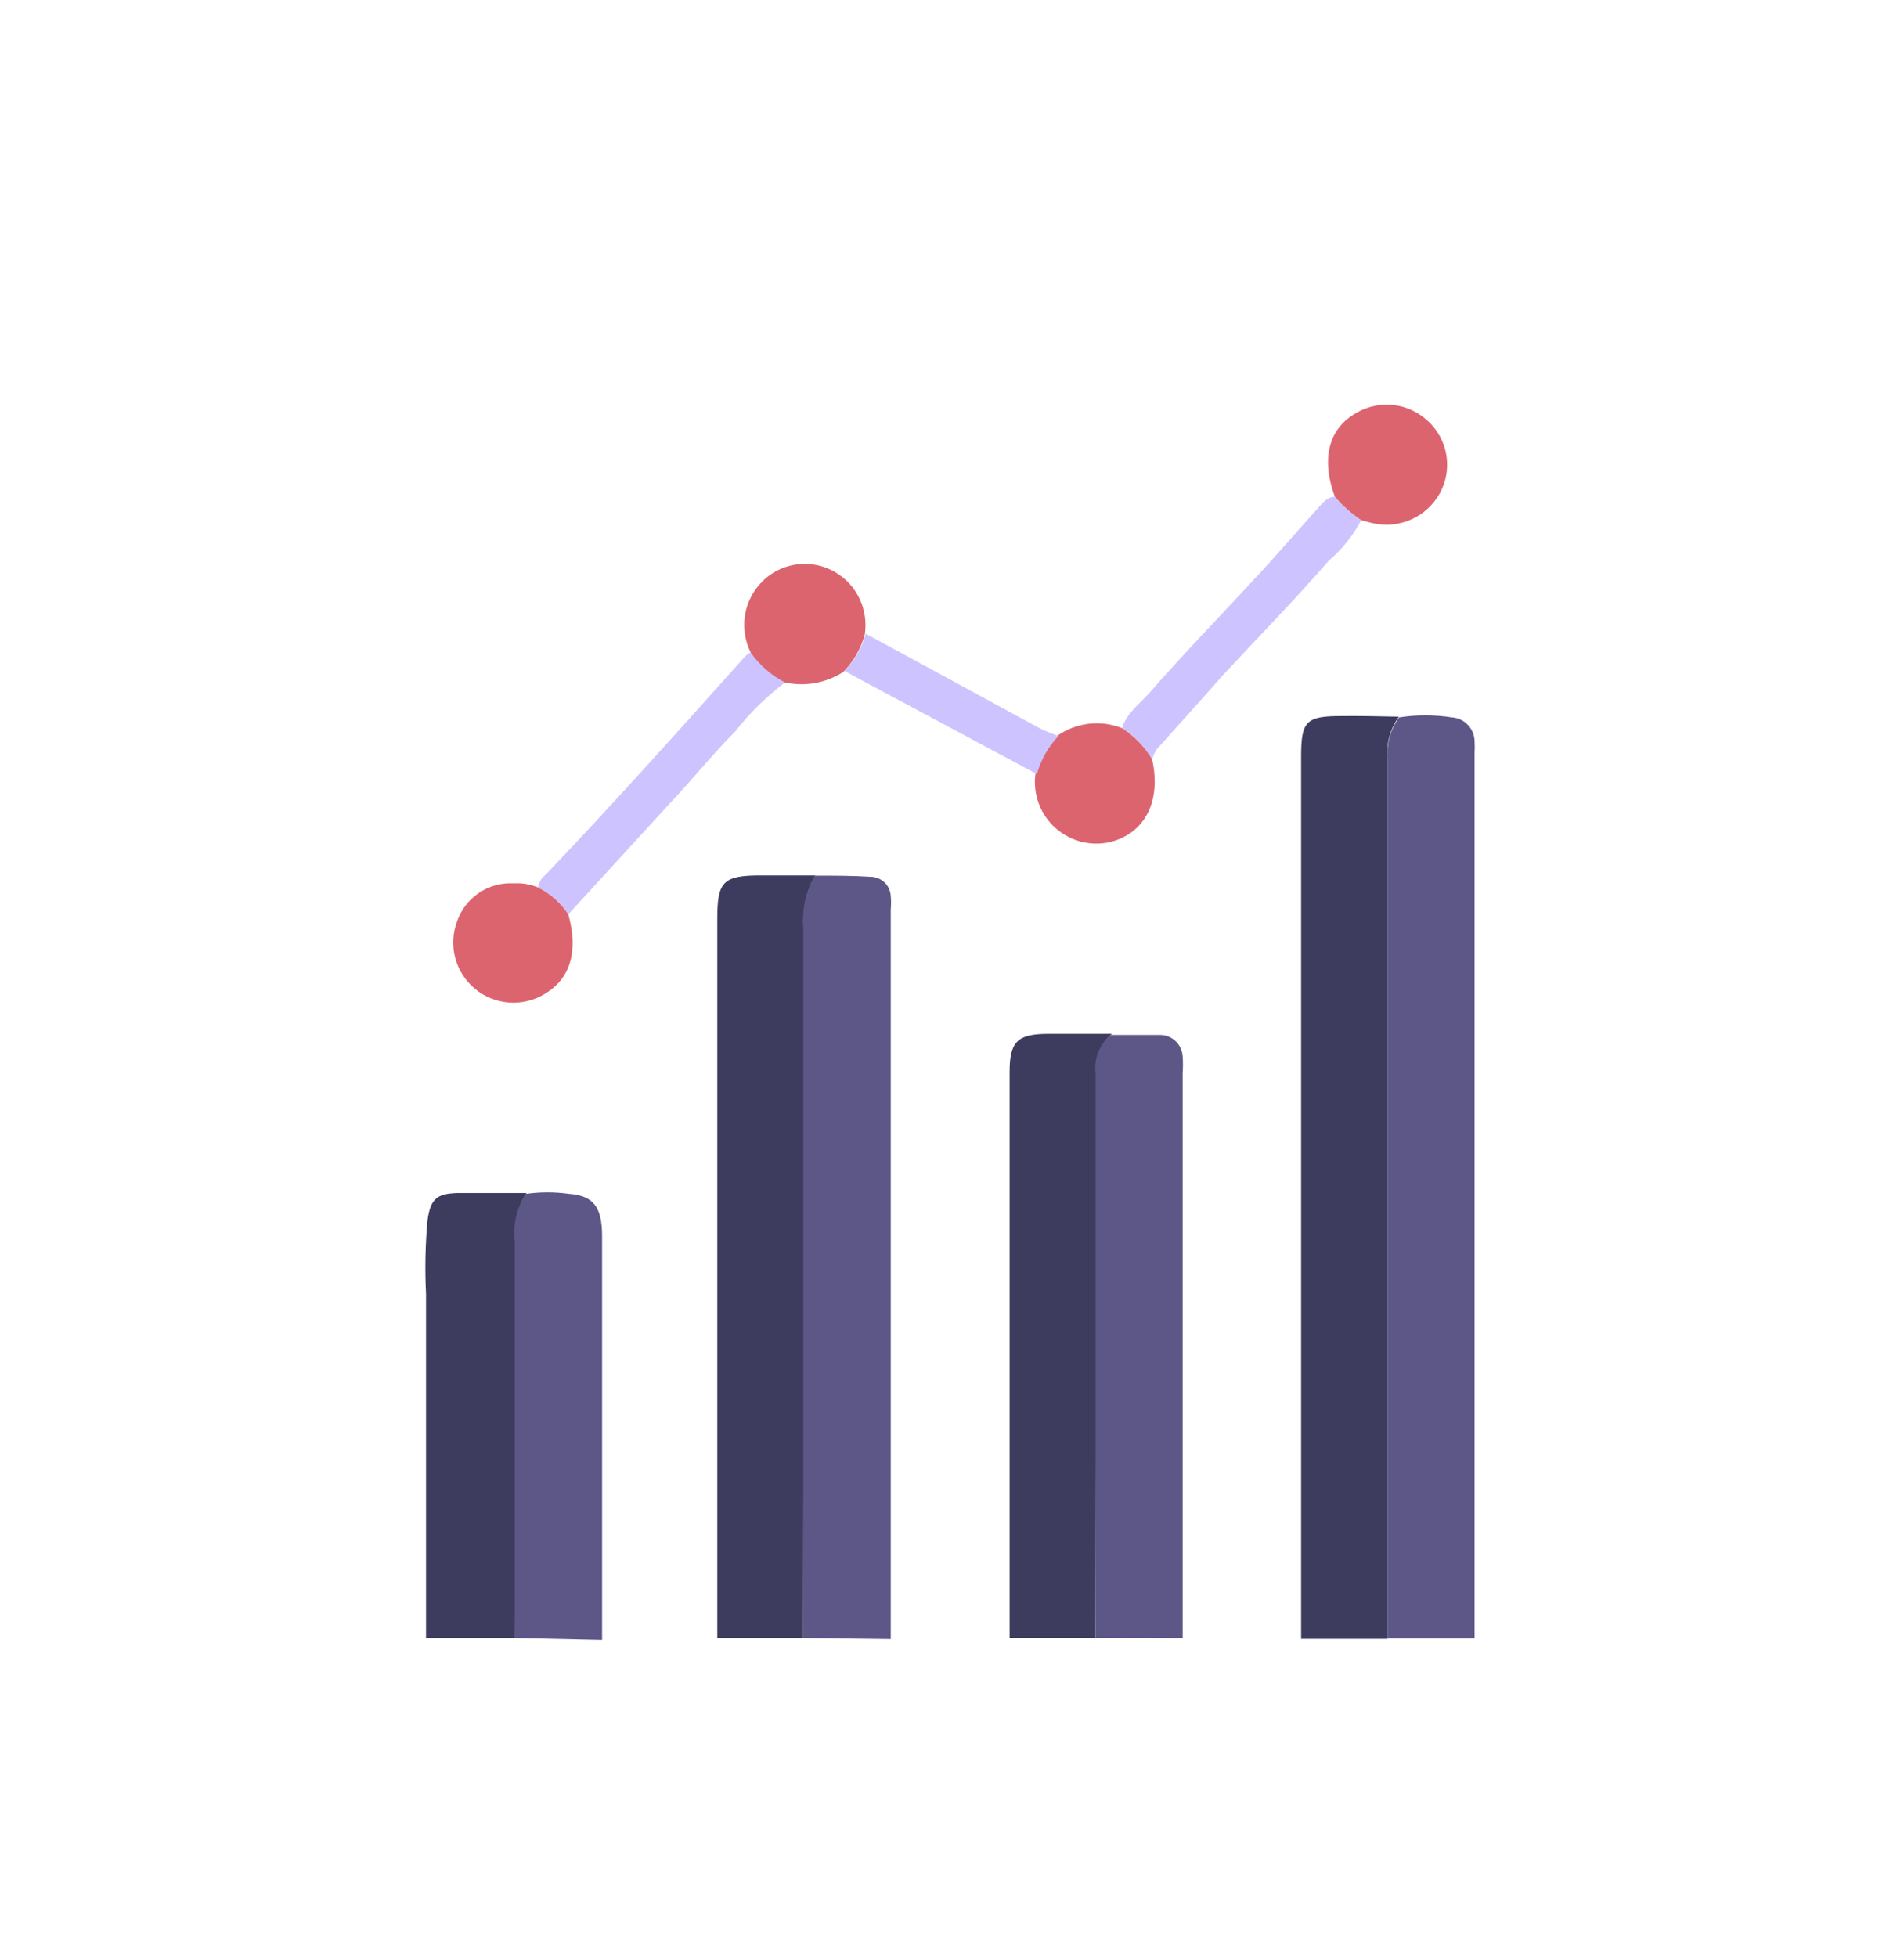 <svg width="36" height="37" viewBox="0 0 36 37" fill="none" xmlns="http://www.w3.org/2000/svg">
<path d="M26.238 30.972C26.238 25.423 26.238 19.875 26.238 14.329C26.217 14.055 26.293 13.783 26.454 13.561C26.784 13.51 27.12 13.51 27.45 13.561C27.565 13.568 27.674 13.618 27.753 13.702C27.833 13.785 27.879 13.896 27.881 14.012C27.885 14.083 27.885 14.155 27.881 14.227V30.972C27.881 30.972 26.682 30.972 26.238 30.972Z" fill="#5C5787"/>
<path d="M26.45 13.548C26.289 13.771 26.213 14.043 26.234 14.317C26.234 19.863 26.234 25.418 26.234 30.98H24.601C24.601 30.85 24.601 30.671 24.601 30.525C24.601 25.106 24.601 19.699 24.601 14.304C24.601 13.63 24.694 13.536 25.365 13.536C25.71 13.532 26.08 13.54 26.45 13.548Z" fill="#3E3C5E"/>
<path d="M15.188 30.964H13.562C13.562 30.627 13.562 30.293 13.562 29.96V17.361C13.562 16.67 13.671 16.548 14.375 16.548H15.415C15.245 16.848 15.169 17.192 15.196 17.535C15.196 19.385 15.196 21.238 15.196 23.087C15.196 25.721 15.193 28.346 15.188 30.964Z" fill="#3E3C5E"/>
<path d="M15.188 30.964C15.188 28.338 15.188 25.714 15.188 23.091C15.188 21.242 15.188 19.389 15.188 17.539C15.161 17.196 15.237 16.852 15.407 16.552C15.773 16.552 16.139 16.552 16.5 16.576C16.591 16.586 16.675 16.628 16.738 16.694C16.801 16.76 16.837 16.847 16.842 16.938C16.85 17.022 16.85 17.106 16.842 17.19V30.695C16.842 30.793 16.842 30.887 16.842 30.984L15.188 30.964Z" fill="#5C5787"/>
<path d="M20.715 30.96H19.089C19.089 30.744 19.089 30.529 19.089 30.313V20.27C19.089 19.693 19.232 19.547 19.805 19.543C20.211 19.543 20.617 19.543 21.024 19.543C20.919 19.631 20.838 19.743 20.789 19.87C20.739 19.997 20.722 20.135 20.739 20.27C20.729 23.842 20.721 27.405 20.715 30.96Z" fill="#3E3C5E"/>
<path d="M20.715 30.96C20.715 27.405 20.715 23.849 20.715 20.291C20.698 20.156 20.715 20.018 20.764 19.891C20.814 19.764 20.895 19.651 21 19.564C21.317 19.564 21.638 19.564 21.955 19.564C22.061 19.569 22.161 19.614 22.236 19.689C22.311 19.764 22.355 19.864 22.361 19.97C22.369 20.077 22.369 20.184 22.361 20.291V30.557C22.361 30.692 22.361 30.822 22.361 30.964L20.715 30.96Z" fill="#5C5787"/>
<path d="M9.733 30.964H8.055C8.055 28.802 8.055 26.64 8.055 24.461C8.032 23.996 8.041 23.53 8.083 23.067C8.14 22.66 8.258 22.559 8.668 22.551H9.957C9.777 22.829 9.705 23.162 9.754 23.49C9.745 25.98 9.739 28.471 9.733 30.964Z" fill="#3E3C5E"/>
<path d="M9.734 30.964C9.734 28.474 9.734 25.983 9.734 23.493C9.69 23.169 9.765 22.84 9.945 22.567C10.214 22.529 10.488 22.529 10.758 22.567C11.217 22.599 11.38 22.815 11.384 23.347V29.248C11.384 29.834 11.384 30.419 11.384 31L9.734 30.964Z" fill="#5C5787"/>
<path d="M10.172 16.776C10.188 16.68 10.238 16.595 10.315 16.536C11.599 15.191 12.838 13.805 14.09 12.406C14.125 12.373 14.165 12.346 14.208 12.325C14.376 12.564 14.599 12.758 14.858 12.89C14.5 13.158 14.179 13.473 13.903 13.825C13.469 14.26 13.091 14.739 12.656 15.195L10.745 17.284C10.602 17.067 10.404 16.892 10.172 16.776V16.776Z" fill="#CDC4FF"/>
<path d="M21.215 13.764C21.304 13.467 21.568 13.292 21.755 13.073C22.393 12.341 23.076 11.642 23.735 10.927C24.141 10.492 24.523 10.045 24.922 9.602C25.007 9.508 25.088 9.395 25.238 9.391C25.384 9.56 25.552 9.709 25.738 9.834C25.583 10.126 25.373 10.387 25.121 10.602C24.483 11.337 23.796 12.037 23.133 12.752C22.727 13.215 22.292 13.691 21.873 14.162C21.834 14.221 21.804 14.285 21.784 14.353C21.641 14.116 21.447 13.915 21.215 13.764V13.764Z" fill="#CDC4FF"/>
<path d="M25.739 9.833C25.553 9.709 25.384 9.56 25.239 9.39C24.974 8.667 25.121 8.102 25.645 7.805C25.857 7.681 26.104 7.629 26.348 7.657C26.592 7.685 26.82 7.791 26.999 7.96C27.185 8.13 27.308 8.359 27.348 8.608C27.388 8.858 27.342 9.113 27.218 9.334C27.097 9.547 26.912 9.717 26.688 9.817C26.464 9.918 26.214 9.945 25.974 9.894C25.897 9.878 25.82 9.854 25.739 9.833Z" fill="#DC646F"/>
<path d="M21.215 13.764C21.447 13.915 21.641 14.116 21.784 14.353C21.959 15.141 21.654 15.743 21.003 15.914C20.82 15.958 20.629 15.957 20.446 15.911C20.263 15.865 20.094 15.775 19.953 15.649C19.813 15.523 19.705 15.365 19.64 15.188C19.574 15.011 19.552 14.82 19.577 14.633C19.651 14.364 19.791 14.117 19.983 13.914C20.16 13.788 20.365 13.709 20.58 13.682C20.795 13.656 21.013 13.684 21.215 13.764V13.764Z" fill="#DC646F"/>
<path d="M14.846 12.902C14.586 12.77 14.363 12.576 14.196 12.337C14.074 12.095 14.041 11.818 14.101 11.553C14.162 11.289 14.314 11.055 14.529 10.89C14.71 10.753 14.928 10.673 15.155 10.661C15.381 10.649 15.607 10.704 15.801 10.821C16 10.94 16.158 11.116 16.256 11.326C16.354 11.537 16.386 11.771 16.35 12C16.276 12.265 16.136 12.507 15.944 12.703C15.618 12.911 15.224 12.983 14.846 12.902Z" fill="#DC646F"/>
<path d="M10.172 16.776C10.404 16.892 10.602 17.067 10.745 17.284C10.94 17.983 10.786 18.503 10.294 18.791C10.092 18.913 9.857 18.969 9.622 18.951C9.387 18.933 9.163 18.843 8.982 18.693C8.8 18.543 8.67 18.339 8.608 18.112C8.547 17.884 8.558 17.643 8.64 17.422C8.715 17.2 8.862 17.009 9.056 16.878C9.251 16.747 9.483 16.684 9.717 16.698C9.873 16.689 10.028 16.715 10.172 16.776V16.776Z" fill="#DC646F"/>
<path d="M15.964 12.683C16.157 12.486 16.297 12.245 16.37 11.979L19.654 13.764C19.768 13.825 19.894 13.865 20.012 13.914C19.82 14.117 19.68 14.364 19.605 14.633L15.964 12.683Z" fill="#CDC4FF"/>
</svg>
